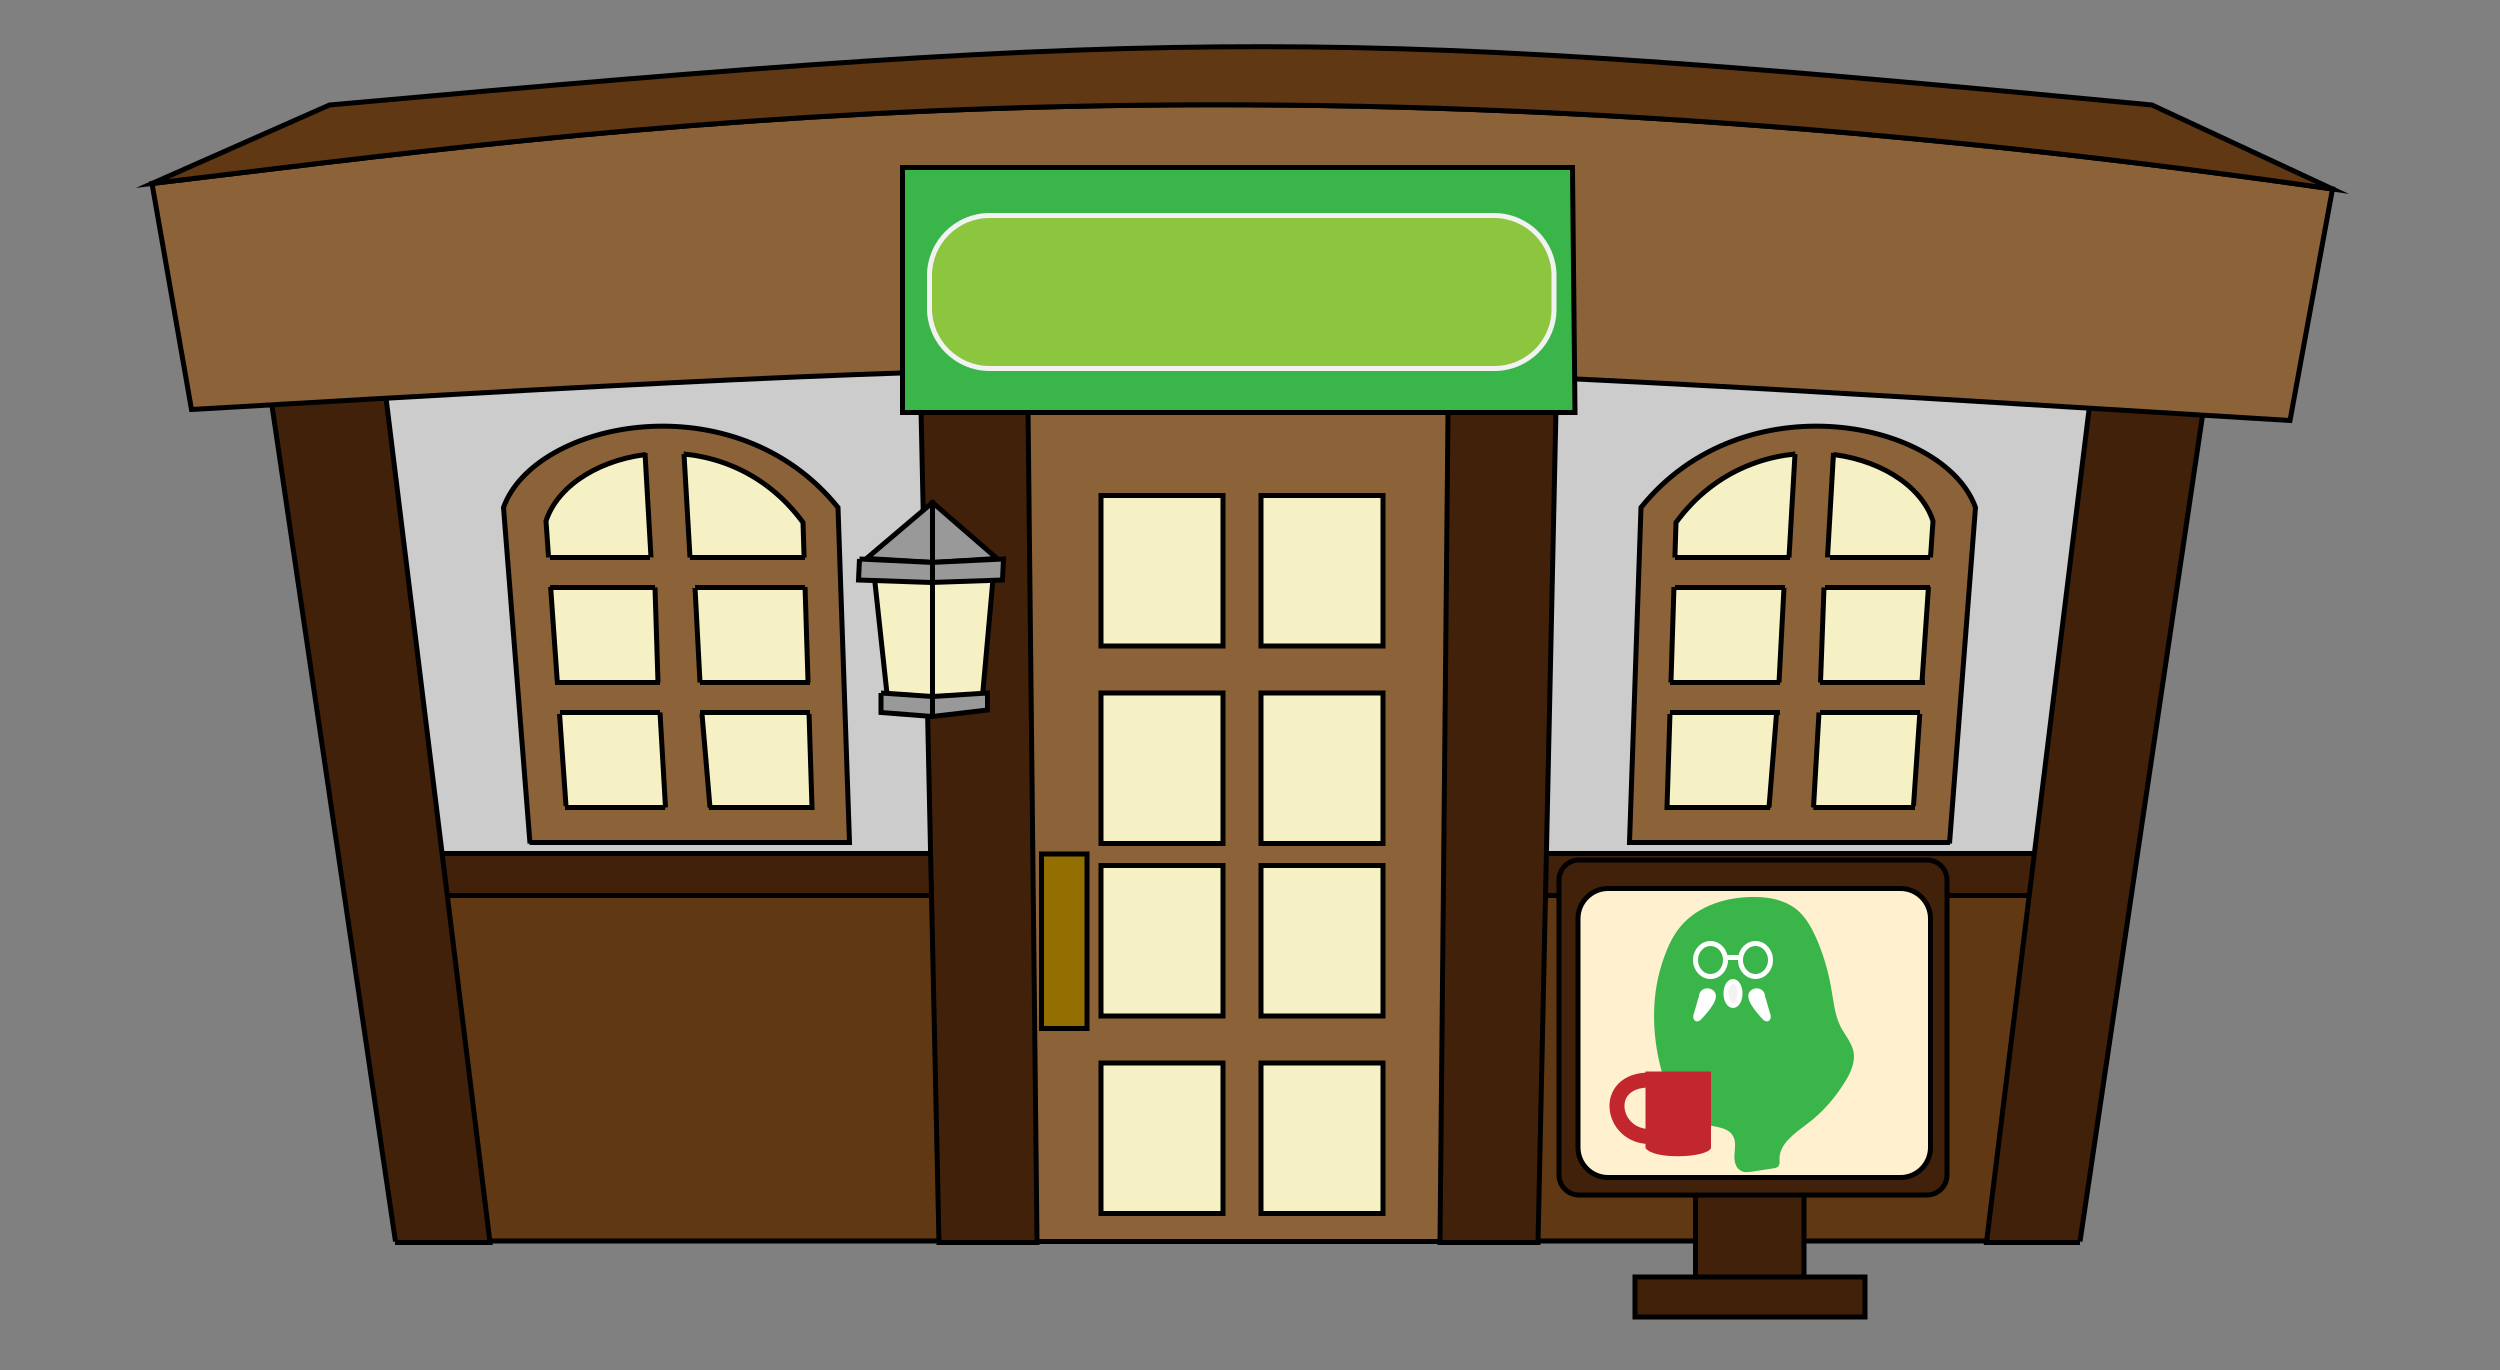<?xml version="1.0" encoding="utf-8"?>
<!-- Generator: Adobe Illustrator 18.1.1, SVG Export Plug-In . SVG Version: 6.00 Build 0)  -->
<!DOCTYPE svg PUBLIC "-//W3C//DTD SVG 1.1//EN" "http://www.w3.org/Graphics/SVG/1.1/DTD/svg11.dtd">
<svg version="1.1" xmlns="http://www.w3.org/2000/svg" xmlns:xlink="http://www.w3.org/1999/xlink" x="0px" y="0px"
	 viewBox="0 0 500 274" enable-background="new 0 0 500 274" xml:space="preserve">
<rect x="0" y="0" width="500" height="274" fill="#808080" stroke="none"/>
<g id="Upper_Wall">
	<rect x="71.1" y="68.2" fill="#CCCCCC" stroke="#000000" stroke-miterlimit="10" width="350.3" height="104.9"/>
</g>
<g id="Lower_Wall">
	<rect x="84.1" y="173.1" fill="#603813" stroke="#000000" stroke-miterlimit="10" width="325.3" height="75.1"/>
	<rect x="80.7" y="170.7" fill="#42210B" stroke="#000000" stroke-miterlimit="10" width="331.5" height="8.4"/>
</g>
<g id="Door">
	<rect x="205.4" y="73.9" fill="#8C6239" stroke="#000000" stroke-miterlimit="10" width="85.1" height="174.4"/>
	<g>
		<rect x="220.2" y="99.1" fill="#F6F0C5" stroke="#000000" stroke-miterlimit="10" width="24.4" height="30.1"/>
		<rect x="220.2" y="138.6" fill="#F6F0C5" stroke="#000000" stroke-miterlimit="10" width="24.4" height="30.1"/>
		<rect x="252.2" y="99.1" fill="#F6F0C5" stroke="#000000" stroke-miterlimit="10" width="24.4" height="30.1"/>
		<rect x="252.2" y="138.6" fill="#F6F0C5" stroke="#000000" stroke-miterlimit="10" width="24.4" height="30.1"/>
		<rect x="220.2" y="173.1" fill="#F6F0C5" stroke="#000000" stroke-miterlimit="10" width="24.4" height="30.1"/>
		<rect x="220.2" y="212.6" fill="#F6F0C5" stroke="#000000" stroke-miterlimit="10" width="24.4" height="30.1"/>
		<rect x="252.2" y="173.1" fill="#F6F0C5" stroke="#000000" stroke-miterlimit="10" width="24.4" height="30.1"/>
		<rect x="252.2" y="212.6" fill="#F6F0C5" stroke="#000000" stroke-miterlimit="10" width="24.4" height="30.1"/>
	</g>
	<rect x="208.3" y="170.8" fill="#926F00" stroke="#000000" stroke-miterlimit="10" width="9.1" height="34.9"/>
</g>
<g id="Windows">
	<g>
		<path fill="#8C6239" stroke="#000000" stroke-miterlimit="10" d="M106,168.7l-5.3-67.2c6.2-17.4,46.3-25.6,66.9,0l2.3,67h-64"/>
		<path fill="#F6F0C5" stroke="#000000" stroke-miterlimit="10" d="M113.2,161.2l-4-57c4.8-14.7,35.6-21.3,51.4,0.3l1.8,57H113"/>
		<g>
			<polygon fill="#8C6239" points="133.2,164.8 129,89 136.6,88.4 142,165 133,165 			"/>
			<rect x="107.9" y="111.5" fill="#8C6239" width="54.7" height="5.9"/>
			<rect x="110" y="136.5" fill="#8C6239" width="52.6" height="6.3"/>
		</g>
		<line fill="none" stroke="#000000" stroke-miterlimit="10" x1="129" y1="90.6" x2="130.2" y2="111.5"/>
		<line fill="none" stroke="#000000" stroke-miterlimit="10" x1="130" y1="111.5" x2="110" y2="111.5"/>
		<line fill="none" stroke="#000000" stroke-miterlimit="10" x1="138" y1="111.5" x2="161" y2="111.5"/>
		<line fill="none" stroke="#000000" stroke-miterlimit="10" x1="136.8" y1="90.8" x2="138" y2="111.5"/>
		<line fill="none" stroke="#000000" stroke-miterlimit="10" x1="139" y1="117.5" x2="161" y2="117.5"/>
		<line fill="none" stroke="#000000" stroke-miterlimit="10" x1="162" y1="136.5" x2="140" y2="136.5"/>
		<line fill="none" stroke="#000000" stroke-miterlimit="10" x1="140" y1="136.5" x2="139" y2="117.5"/>
		<line fill="none" stroke="#000000" stroke-miterlimit="10" x1="131" y1="117.5" x2="110" y2="117.5"/>
		<line fill="none" stroke="#000000" stroke-miterlimit="10" x1="131" y1="117.5" x2="131.6" y2="136.5"/>
		<line fill="none" stroke="#000000" stroke-miterlimit="10" x1="132" y1="136.5" x2="111" y2="136.5"/>
		<line fill="none" stroke="#000000" stroke-miterlimit="10" x1="112" y1="142.5" x2="132" y2="142.5"/>
		<line fill="none" stroke="#000000" stroke-miterlimit="10" x1="132" y1="142.5" x2="133.1" y2="161.5"/>
		<line fill="none" stroke="#000000" stroke-miterlimit="10" x1="142" y1="161.5" x2="140.4" y2="142.8"/>
		<line fill="none" stroke="#000000" stroke-miterlimit="10" x1="140" y1="142.5" x2="162" y2="142.5"/>
	</g>
	<g>
		<path fill="#8C6239" stroke="#000000" stroke-miterlimit="10" d="M389.9,168.7l5.2-67.2c-6.2-17.4-46.4-25.6-66.9,0l-2.3,67H390"
			/>
		<path fill="#F6F0C5" stroke="#000000" stroke-miterlimit="10" d="M382.7,161.2l3.9-57c-4.8-14.7-35.6-21.3-51.4,0.3l-1.8,57H383"
			/>
		<g>
			<polygon fill="#8C6239" points="362.5,164.8 366.8,89 359.2,88.4 353.8,165 362.8,165 			"/>
			<rect x="333.2" y="111.5" fill="#8C6239" width="54.7" height="5.9"/>
			<rect x="333.2" y="136.5" fill="#8C6239" width="52.6" height="6.3"/>
		</g>
		<line fill="none" stroke="#000000" stroke-miterlimit="10" x1="366.7" y1="90.6" x2="365.5" y2="111.5"/>
		<line fill="none" stroke="#000000" stroke-miterlimit="10" x1="366" y1="111.5" x2="386" y2="111.5"/>
		<line fill="none" stroke="#000000" stroke-miterlimit="10" x1="358" y1="111.5" x2="335" y2="111.5"/>
		<line fill="none" stroke="#000000" stroke-miterlimit="10" x1="359" y1="90.8" x2="357.8" y2="111.5"/>
		<line fill="none" stroke="#000000" stroke-miterlimit="10" x1="357" y1="117.5" x2="335" y2="117.5"/>
		<line fill="none" stroke="#000000" stroke-miterlimit="10" x1="334" y1="136.5" x2="356" y2="136.5"/>
		<line fill="none" stroke="#000000" stroke-miterlimit="10" x1="355.8" y1="136.5" x2="356.8" y2="117.5"/>
		<line fill="none" stroke="#000000" stroke-miterlimit="10" x1="365" y1="117.5" x2="386" y2="117.5"/>
		<line fill="none" stroke="#000000" stroke-miterlimit="10" x1="364.8" y1="117.5" x2="364.1" y2="136.5"/>
		<line fill="none" stroke="#000000" stroke-miterlimit="10" x1="364" y1="136.5" x2="385" y2="136.5"/>
		<line fill="none" stroke="#000000" stroke-miterlimit="10" x1="384" y1="142.5" x2="364" y2="142.5"/>
		<line fill="none" stroke="#000000" stroke-miterlimit="10" x1="363.8" y1="142.5" x2="362.7" y2="161.5"/>
		<line fill="none" stroke="#000000" stroke-miterlimit="10" x1="353.8" y1="161.5" x2="355.3" y2="142.8"/>
		<line fill="none" stroke="#000000" stroke-miterlimit="10" x1="356" y1="142.5" x2="334" y2="142.5"/>
	</g>
</g>
<g id="Pillars">
	<polyline fill="#42210B" stroke="#000000" stroke-miterlimit="10" points="79.1,248.3 53.3,73.7 75.8,68.2 98,248.5 79,248.5 	"/>
	<polyline fill="#42210B" stroke="#000000" stroke-miterlimit="10" points="416,248.3 441.9,73.7 419.5,68.2 397.3,248.5 416,248.5 
			"/>
	<polyline fill="#42210B" stroke="#000000" stroke-miterlimit="10" points="205,72.5 184,72.5 187.8,248.5 188,248.5 207,248.5 
		207.4,248.5 205.5,72.4 	"/>
	<polyline fill="#42210B" stroke="#000000" stroke-miterlimit="10" points="290,72.5 311.4,72.5 307.6,248.5 307.4,248.5 
		288.4,248.5 288,248.5 289.7,72.4 	"/>
</g>
<g id="Roof">
	<path fill="#8C6239" stroke="#000000" stroke-miterlimit="10" d="M466.5,37.8C250,6.7,118.6,26.2,30.4,36.7l7.9,45.2
		C240.5,70,245.6,71.1,458,84.1L466.5,37.8z"/>
	<path fill="#603813" stroke="#000000" stroke-miterlimit="10" d="M430.4,21C268.8,5.6,239.4,5.3,65.9,21L30.4,36.7
		C118.6,26.2,250,6.7,466.5,37.8L430.4,21z"/>
</g>
<g id="Roof-Sign">
	<polyline fill="#39B54A" stroke="#000000" stroke-miterlimit="10" points="180,33.5 314.5,33.5 314.5,33.8 315,82.5 180.5,82.5 
		180.5,33 	"/>
	<path fill="#8CC63F" stroke="#F2F2F2" stroke-miterlimit="10" d="M298.9,73.7H197.9c-6.6,0-12-5.4-12-12v-6.6c0-6.6,5.4-12,12-12
		h100.9c6.6,0,12,5.4,12,12v6.6C310.9,68.3,305.5,73.7,298.9,73.7z"/>
</g>
<g id="Lantern">
	<polyline fill="#F6F0C5" stroke="#000000" stroke-miterlimit="10" points="199,114.5 175,114.5 174.8,114.7 177.5,139.7 
		188.9,140.9 196.4,140.3 198.7,114.7 	"/>
	<polygon fill="#999999" stroke="#000000" stroke-miterlimit="10" points="173.3,111.7 186.5,100.5 199.4,111.7 186.7,112.5 	"/>
	<polyline fill="#999999" stroke="#000000" stroke-miterlimit="10" points="171.9,111.8 186.7,112.5 186.1,112.5 200.7,111.8 
		200.5,116 186.1,116.5 186.4,116.5 171.7,116 171.9,111.8 	"/>
	<polyline fill="#999999" stroke="#000000" stroke-miterlimit="10" points="176.2,138.6 176.2,142.5 176.2,142.5 186.5,143.3 
		197.5,142 197.5,139.2 197.5,138.6 186.5,139.3 176.2,138.6 	"/>
	<line fill="none" stroke="#000000" stroke-miterlimit="10" x1="186.5" y1="116" x2="186.5" y2="112"/>
	<line fill="none" stroke="#000000" stroke-miterlimit="10" x1="186.5" y1="116" x2="186.5" y2="112"/>
	<line fill="none" stroke="#000000" stroke-miterlimit="10" x1="186.5" y1="112" x2="186.5" y2="100"/>
	<line fill="none" stroke="#000000" stroke-miterlimit="10" x1="186.5" y1="112" x2="186.5" y2="143"/>
</g>
<g id="Sign">
	<g id="Sign_1_">
		<rect x="339.1" y="221.1" fill="#42210B" stroke="#000000" stroke-miterlimit="10" width="21.7" height="35.3"/>
		<path fill="#42210B" stroke="#000000" stroke-miterlimit="10" d="M385.4,239h-69.6c-2.2,0-4-1.8-4-4v-59c0-2.2,1.8-4,4-4h69.6
			c2.2,0,4,1.8,4,4v59C389.4,237.2,387.6,239,385.4,239z"/>
		<path fill="#FFF1D0" stroke="#000000" stroke-miterlimit="10" d="M380.1,235.5h-58.5c-3.3,0-6-2.7-6-6v-45.8c0-3.3,2.7-6,6-6h58.5
			c3.3,0,6,2.7,6,6v45.8C386.1,232.8,383.4,235.5,380.1,235.5z"/>
		<rect x="327" y="255.4" fill="#42210B" stroke="#000000" stroke-miterlimit="10" width="46" height="8"/>
	</g>
	<g id="Owl">
		<path fill="#39B54A" d="M336.1,185.3c3.5-4.2,9.4-6,14.9-5.9c2.9,0,5.9,0.6,8.2,2.4c1.8,1.4,3,3.5,4,5.7c1.4,3.2,2.4,6.5,3,9.9
			c0.5,2.7,0.7,5.5,1.9,7.9c0.9,1.7,2.2,3.2,2.6,5c0.4,2-0.5,4.1-1.6,5.9c-2,3.3-4.6,6.3-7.7,8.6c-2.5,1.9-5.6,4-5.5,7.1
			c0,0.4,0.1,0.9-0.2,1.3c-0.3,0.4-0.7,0.4-1.2,0.5c-1.3,0.2-2.6,0.4-3.9,0.6c-0.9,0.1-1.8,0.3-2.5-0.2c-1.1-0.6-1.3-2.1-1.2-3.3
			c0.1-1.2,0.3-2.6-0.3-3.6c-1-1.8-3.6-1.8-5.6-2.3c-4.8-1.3-7.5-6.3-8.8-11.1c-1.9-7.3-2-15.2,0.6-22.3
			C333.6,189.2,334.6,187.1,336.1,185.3z"/>
		<g id="Glasses_1_">
			<ellipse fill="none" stroke="#FFFFFF" stroke-miterlimit="10" cx="342.1" cy="192" rx="3" ry="3.3"/>
			<ellipse fill="none" stroke="#FFFFFF" stroke-miterlimit="10" cx="351.1" cy="192" rx="3" ry="3.3"/>
			<line fill="none" stroke="#FFFFFF" stroke-miterlimit="10" x1="345" y1="191.5" x2="348" y2="191.5"/>
			<ellipse fill="#F2F2F2" stroke="#FFFFFF" stroke-miterlimit="10" cx="346.6" cy="198.7" rx="1.4" ry="2.4"/>
			<path fill="#FFFFFF" stroke="#FFFFFF" stroke-miterlimit="10" d="M341.8,198.2c-0.4-0.1-0.9,0-1.2,0.3c-0.2,0.2-0.3,0.5-0.3,0.8
				c-0.4,1.2-0.7,2.5-1.1,3.7c-0.1,0.3-0.1,0.7,0.2,0.8c0.1,0,0.3-0.1,0.4-0.2C341.1,202.2,344.2,198.9,341.8,198.2"/>
			<path fill="#FFFFFF" stroke="#FFFFFF" stroke-miterlimit="10" d="M351,198.2c0.4-0.1,0.9,0,1.2,0.3c0.2,0.2,0.3,0.5,0.3,0.8
				c0.4,1.2,0.7,2.5,1.1,3.7c0.1,0.3,0.1,0.7-0.2,0.8c-0.1,0-0.3-0.1-0.4-0.2C351.7,202.2,348.7,198.9,351,198.2"/>
		</g>
	</g>
	<g id="Coffee">
		<rect x="329.1" y="214.3" fill="#C1272D" width="13.1" height="15.3"/>
		<path fill="none" stroke="#C1272D" stroke-width="3" stroke-miterlimit="10" d="M329.9,216c-9.6,0-7.7,11.3,0,11.3"/>
		<path fill="#C1272D" d="M329.1,229.6c1.6,2.4,12.3,2,13.1,0l-6.8-5.9L329.1,229.6z"/>
	</g>
</g>
</svg>
